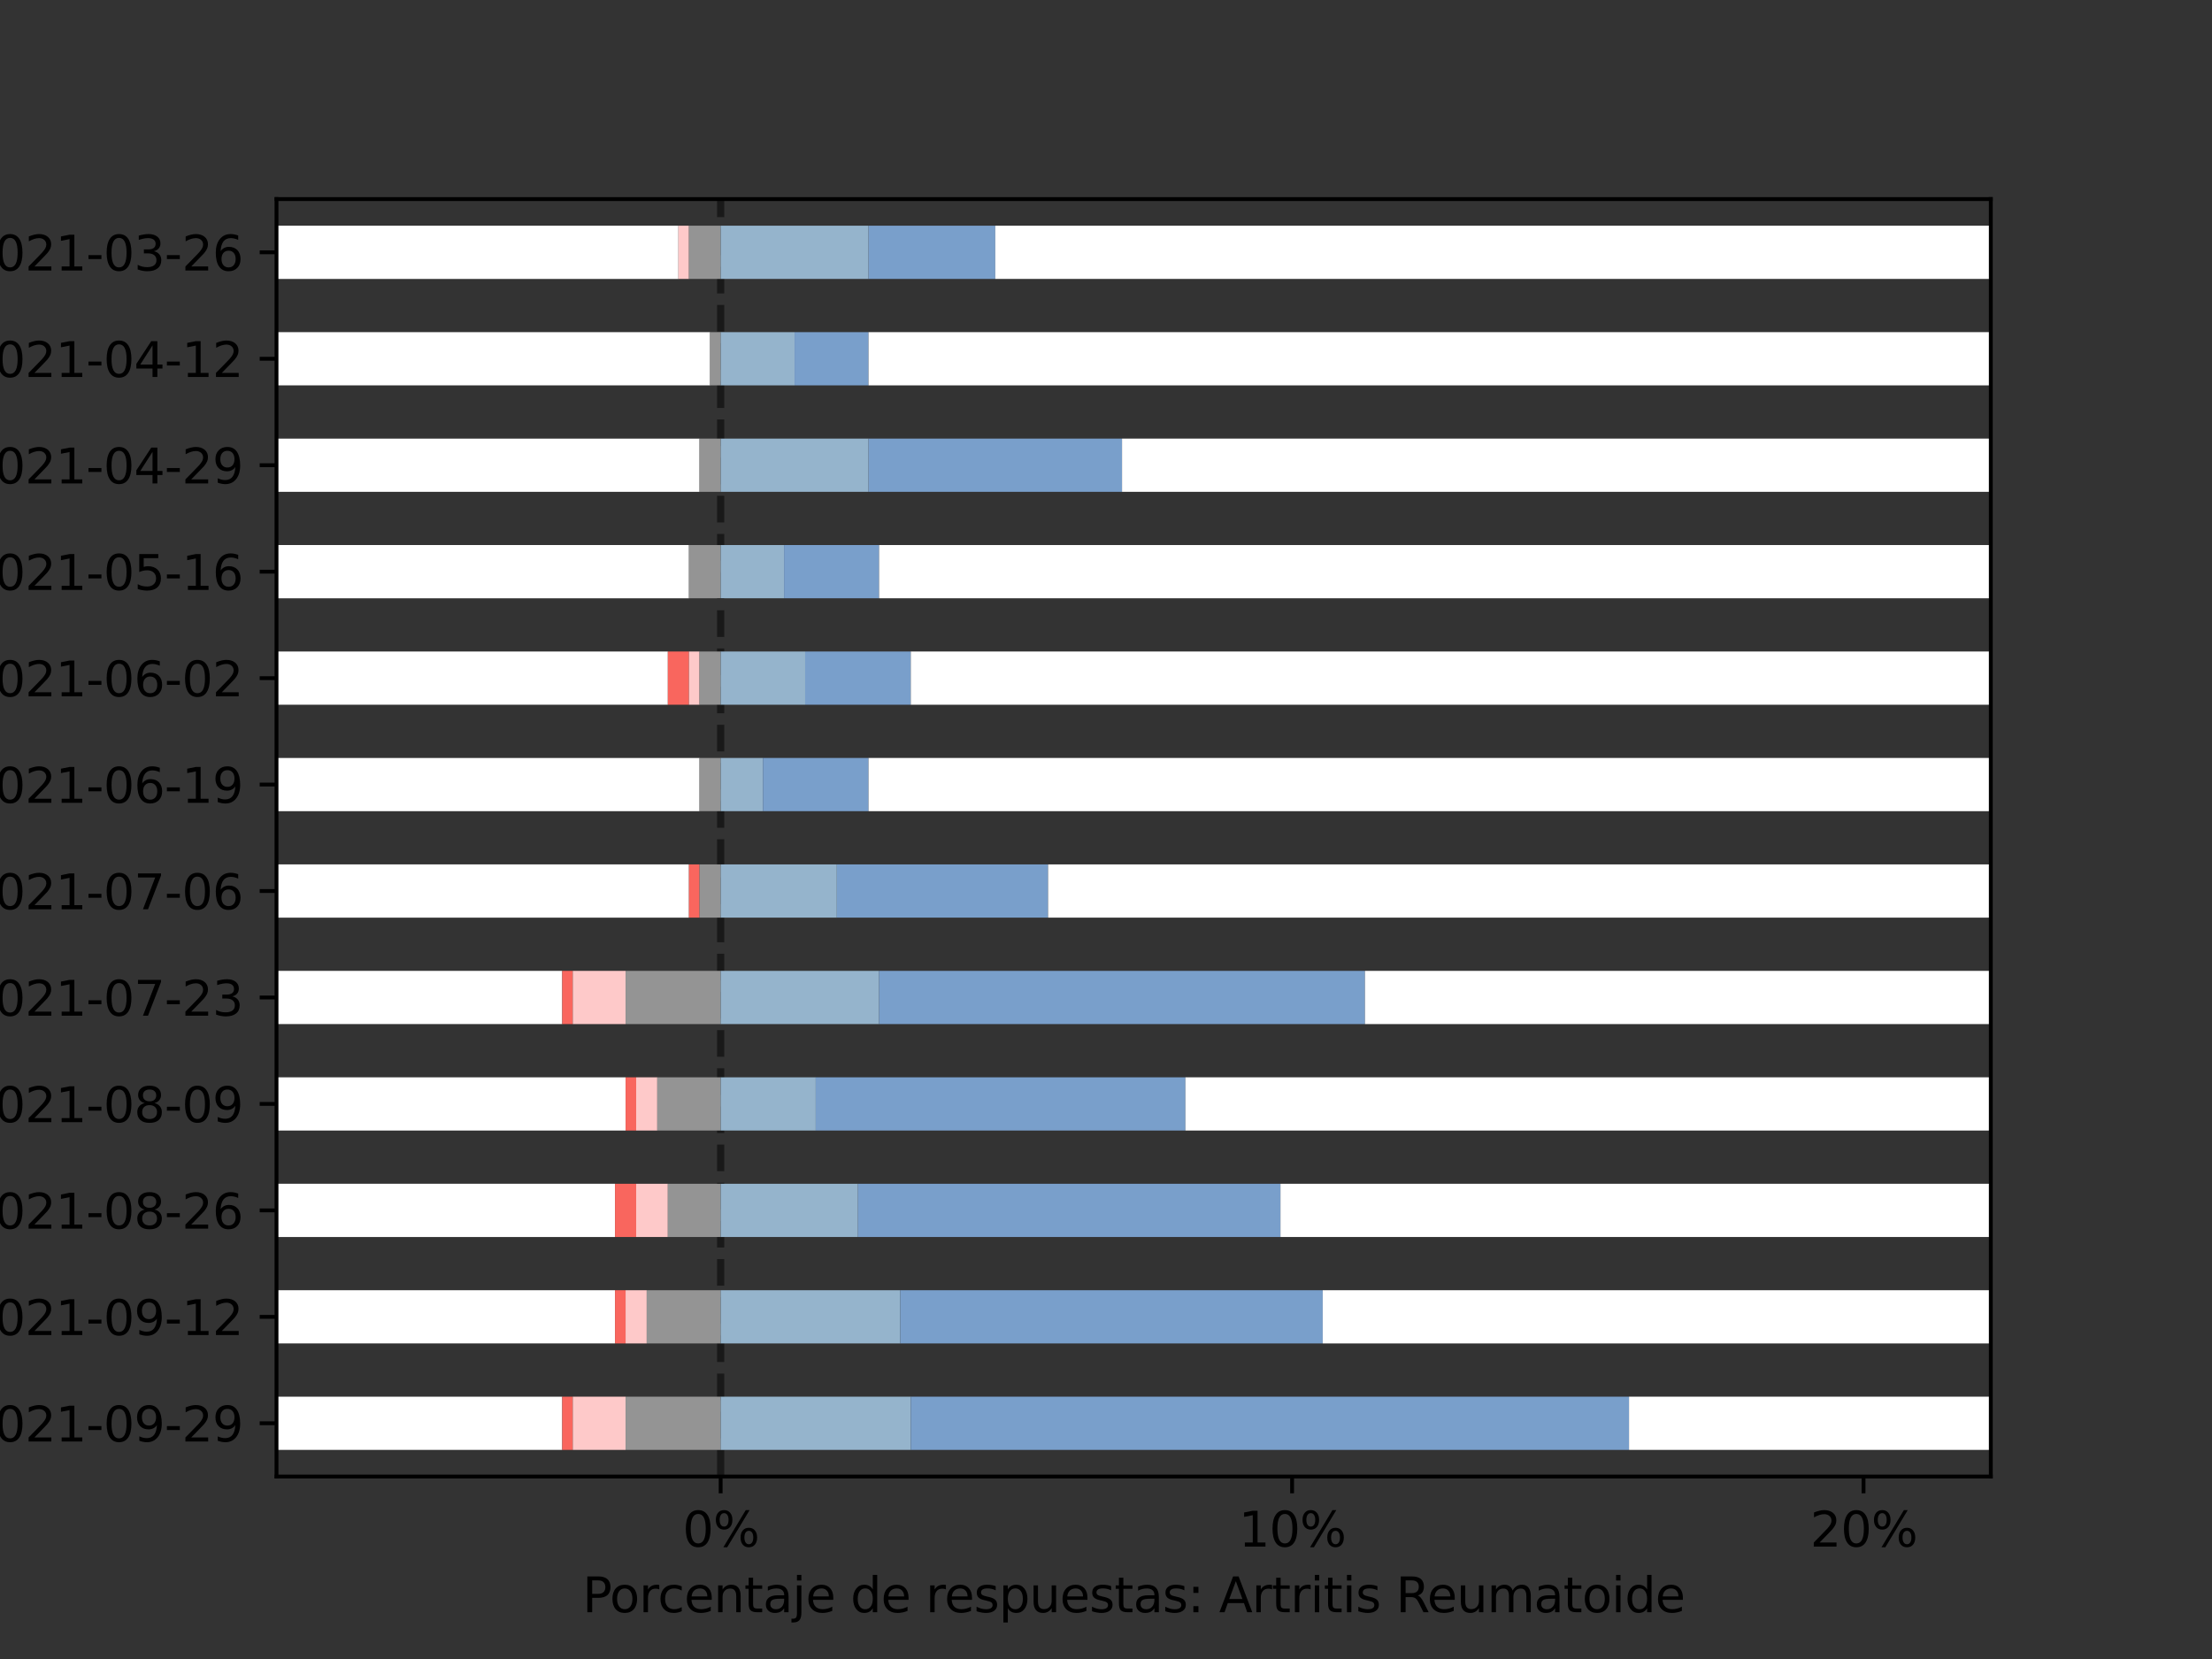 <?xml version="1.0" encoding="utf-8" standalone="no"?>
<!DOCTYPE svg PUBLIC "-//W3C//DTD SVG 1.1//EN"
  "http://www.w3.org/Graphics/SVG/1.1/DTD/svg11.dtd">
<svg height="345.6pt" version="1.1" viewBox="0 0 460.8 345.6" width="460.8pt" xmlns="http://www.w3.org/2000/svg" xmlns:xlink="http://www.w3.org/1999/xlink">
 <rect x="0" y="0" width="460.8" height="345.6" fill="#333333" stroke="none"/>
 <defs>
  <style type="text/css">*{stroke-linecap:butt;stroke-linejoin:round;}</style>
 </defs>
 <g id="figure_1">
  <g id="patch_1">
   <path d="M 0 345.6 
L 460.8 345.6 
L 460.8 0 
L 0 0 
z
" style="fill:none;"/>
  </g>
  <g id="axes_1">
   <g id="patch_2">
    <path d="M 57.6 307.584 
L 414.72 307.584 
L 414.72 41.472 
L 57.6 41.472 
z
" style="fill:none;"/>
   </g>
   <g id="line2d_1">
    <path clip-path="url(#pcca72f1d94)" d="M 150.126 307.584 
L 150.126 41.472 
" style="fill:none;stroke:#000000;stroke-dasharray:5.55,2.4;stroke-dashoffset:0;stroke-opacity:0.5;stroke-width:1.5;"/>
   </g>
   <g id="patch_3">
    <path clip-path="url(#pcca72f1d94)" d="M 57.6 302.04 
L 117.12 302.04 
L 117.12 290.952 
L 57.6 290.952 
z
" style="fill:#ffffff;"/>
   </g>
   <g id="patch_4">
    <path clip-path="url(#pcca72f1d94)" d="M 57.6 279.864 
L 128.122 279.864 
L 128.122 268.776 
L 57.6 268.776 
z
" style="fill:#ffffff;"/>
   </g>
   <g id="patch_5">
    <path clip-path="url(#pcca72f1d94)" d="M 57.6 257.688 
L 128.122 257.688 
L 128.122 246.6 
L 57.6 246.6 
z
" style="fill:#ffffff;"/>
   </g>
   <g id="patch_6">
    <path clip-path="url(#pcca72f1d94)" d="M 57.6 235.512 
L 130.322 235.512 
L 130.322 224.424 
L 57.6 224.424 
z
" style="fill:#ffffff;"/>
   </g>
   <g id="patch_7">
    <path clip-path="url(#pcca72f1d94)" d="M 57.6 213.336 
L 117.12 213.336 
L 117.12 202.248 
L 57.6 202.248 
z
" style="fill:#ffffff;"/>
   </g>
   <g id="patch_8">
    <path clip-path="url(#pcca72f1d94)" d="M 57.6 191.16 
L 143.524 191.16 
L 143.524 180.072 
L 57.6 180.072 
z
" style="fill:#ffffff;"/>
   </g>
   <g id="patch_9">
    <path clip-path="url(#pcca72f1d94)" d="M 57.6 168.984 
L 145.725 168.984 
L 145.725 157.896 
L 57.6 157.896 
z
" style="fill:#ffffff;"/>
   </g>
   <g id="patch_10">
    <path clip-path="url(#pcca72f1d94)" d="M 57.6 146.808 
L 139.124 146.808 
L 139.124 135.72 
L 57.6 135.72 
z
" style="fill:#ffffff;"/>
   </g>
   <g id="patch_11">
    <path clip-path="url(#pcca72f1d94)" d="M 57.6 124.632 
L 143.524 124.632 
L 143.524 113.544 
L 57.6 113.544 
z
" style="fill:#ffffff;"/>
   </g>
   <g id="patch_12">
    <path clip-path="url(#pcca72f1d94)" d="M 57.6 102.456 
L 145.725 102.456 
L 145.725 91.368 
L 57.6 91.368 
z
" style="fill:#ffffff;"/>
   </g>
   <g id="patch_13">
    <path clip-path="url(#pcca72f1d94)" d="M 57.6 80.28 
L 147.925 80.28 
L 147.925 69.192 
L 57.6 69.192 
z
" style="fill:#ffffff;"/>
   </g>
   <g id="patch_14">
    <path clip-path="url(#pcca72f1d94)" d="M 57.6 58.104 
L 141.324 58.104 
L 141.324 47.016 
L 57.6 47.016 
z
" style="fill:#ffffff;"/>
   </g>
   <g id="patch_15">
    <path clip-path="url(#pcca72f1d94)" d="M 117.12 302.04 
L 119.32 302.04 
L 119.32 290.952 
L 117.12 290.952 
z
" style="fill:#f9665e;"/>
   </g>
   <g id="patch_16">
    <path clip-path="url(#pcca72f1d94)" d="M 128.122 279.864 
L 130.322 279.864 
L 130.322 268.776 
L 128.122 268.776 
z
" style="fill:#f9665e;"/>
   </g>
   <g id="patch_17">
    <path clip-path="url(#pcca72f1d94)" d="M 128.122 257.688 
L 132.523 257.688 
L 132.523 246.6 
L 128.122 246.6 
z
" style="fill:#f9665e;"/>
   </g>
   <g id="patch_18">
    <path clip-path="url(#pcca72f1d94)" d="M 130.322 235.512 
L 132.523 235.512 
L 132.523 224.424 
L 130.322 224.424 
z
" style="fill:#f9665e;"/>
   </g>
   <g id="patch_19">
    <path clip-path="url(#pcca72f1d94)" d="M 117.12 213.336 
L 119.32 213.336 
L 119.32 202.248 
L 117.12 202.248 
z
" style="fill:#f9665e;"/>
   </g>
   <g id="patch_20">
    <path clip-path="url(#pcca72f1d94)" d="M 143.524 191.16 
L 145.725 191.16 
L 145.725 180.072 
L 143.524 180.072 
z
" style="fill:#f9665e;"/>
   </g>
   <g id="patch_21">
    <path clip-path="url(#pcca72f1d94)" d="M 57.6 168.984 
L 57.6 168.984 
L 57.6 157.896 
L 57.6 157.896 
z
" style="fill:#f9665e;"/>
   </g>
   <g id="patch_22">
    <path clip-path="url(#pcca72f1d94)" d="M 139.124 146.808 
L 143.524 146.808 
L 143.524 135.72 
L 139.124 135.72 
z
" style="fill:#f9665e;"/>
   </g>
   <g id="patch_23">
    <path clip-path="url(#pcca72f1d94)" d="M 57.6 124.632 
L 57.6 124.632 
L 57.6 113.544 
L 57.6 113.544 
z
" style="fill:#f9665e;"/>
   </g>
   <g id="patch_24">
    <path clip-path="url(#pcca72f1d94)" d="M 57.6 102.456 
L 57.6 102.456 
L 57.6 91.368 
L 57.6 91.368 
z
" style="fill:#f9665e;"/>
   </g>
   <g id="patch_25">
    <path clip-path="url(#pcca72f1d94)" d="M 57.6 80.28 
L 57.6 80.28 
L 57.6 69.192 
L 57.6 69.192 
z
" style="fill:#f9665e;"/>
   </g>
   <g id="patch_26">
    <path clip-path="url(#pcca72f1d94)" d="M 57.6 58.104 
L 57.6 58.104 
L 57.6 47.016 
L 57.6 47.016 
z
" style="fill:#f9665e;"/>
   </g>
   <g id="patch_27">
    <path clip-path="url(#pcca72f1d94)" d="M 119.32 302.04 
L 130.322 302.04 
L 130.322 290.952 
L 119.32 290.952 
z
" style="fill:#fec9c9;"/>
   </g>
   <g id="patch_28">
    <path clip-path="url(#pcca72f1d94)" d="M 130.322 279.864 
L 134.723 279.864 
L 134.723 268.776 
L 130.322 268.776 
z
" style="fill:#fec9c9;"/>
   </g>
   <g id="patch_29">
    <path clip-path="url(#pcca72f1d94)" d="M 132.523 257.688 
L 139.124 257.688 
L 139.124 246.6 
L 132.523 246.6 
z
" style="fill:#fec9c9;"/>
   </g>
   <g id="patch_30">
    <path clip-path="url(#pcca72f1d94)" d="M 132.523 235.512 
L 136.923 235.512 
L 136.923 224.424 
L 132.523 224.424 
z
" style="fill:#fec9c9;"/>
   </g>
   <g id="patch_31">
    <path clip-path="url(#pcca72f1d94)" d="M 119.32 213.336 
L 130.322 213.336 
L 130.322 202.248 
L 119.32 202.248 
z
" style="fill:#fec9c9;"/>
   </g>
   <g id="patch_32">
    <path clip-path="url(#pcca72f1d94)" d="M 57.6 191.16 
L 57.6 191.16 
L 57.6 180.072 
L 57.6 180.072 
z
" style="fill:#fec9c9;"/>
   </g>
   <g id="patch_33">
    <path clip-path="url(#pcca72f1d94)" d="M 57.6 168.984 
L 57.6 168.984 
L 57.6 157.896 
L 57.6 157.896 
z
" style="fill:#fec9c9;"/>
   </g>
   <g id="patch_34">
    <path clip-path="url(#pcca72f1d94)" d="M 143.524 146.808 
L 145.725 146.808 
L 145.725 135.72 
L 143.524 135.72 
z
" style="fill:#fec9c9;"/>
   </g>
   <g id="patch_35">
    <path clip-path="url(#pcca72f1d94)" d="M 57.6 124.632 
L 57.6 124.632 
L 57.6 113.544 
L 57.6 113.544 
z
" style="fill:#fec9c9;"/>
   </g>
   <g id="patch_36">
    <path clip-path="url(#pcca72f1d94)" d="M 57.6 102.456 
L 57.6 102.456 
L 57.6 91.368 
L 57.6 91.368 
z
" style="fill:#fec9c9;"/>
   </g>
   <g id="patch_37">
    <path clip-path="url(#pcca72f1d94)" d="M 57.6 80.28 
L 57.6 80.28 
L 57.6 69.192 
L 57.6 69.192 
z
" style="fill:#fec9c9;"/>
   </g>
   <g id="patch_38">
    <path clip-path="url(#pcca72f1d94)" d="M 141.324 58.104 
L 143.524 58.104 
L 143.524 47.016 
L 141.324 47.016 
z
" style="fill:#fec9c9;"/>
   </g>
   <g id="patch_39">
    <path clip-path="url(#pcca72f1d94)" d="M 130.322 302.04 
L 150.126 302.04 
L 150.126 290.952 
L 130.322 290.952 
z
" style="fill:#949494;"/>
   </g>
   <g id="patch_40">
    <path clip-path="url(#pcca72f1d94)" d="M 134.723 279.864 
L 150.126 279.864 
L 150.126 268.776 
L 134.723 268.776 
z
" style="fill:#949494;"/>
   </g>
   <g id="patch_41">
    <path clip-path="url(#pcca72f1d94)" d="M 139.124 257.688 
L 150.126 257.688 
L 150.126 246.6 
L 139.124 246.6 
z
" style="fill:#949494;"/>
   </g>
   <g id="patch_42">
    <path clip-path="url(#pcca72f1d94)" d="M 136.923 235.512 
L 150.126 235.512 
L 150.126 224.424 
L 136.923 224.424 
z
" style="fill:#949494;"/>
   </g>
   <g id="patch_43">
    <path clip-path="url(#pcca72f1d94)" d="M 130.322 213.336 
L 150.126 213.336 
L 150.126 202.248 
L 130.322 202.248 
z
" style="fill:#949494;"/>
   </g>
   <g id="patch_44">
    <path clip-path="url(#pcca72f1d94)" d="M 145.725 191.16 
L 150.126 191.16 
L 150.126 180.072 
L 145.725 180.072 
z
" style="fill:#949494;"/>
   </g>
   <g id="patch_45">
    <path clip-path="url(#pcca72f1d94)" d="M 145.725 168.984 
L 150.126 168.984 
L 150.126 157.896 
L 145.725 157.896 
z
" style="fill:#949494;"/>
   </g>
   <g id="patch_46">
    <path clip-path="url(#pcca72f1d94)" d="M 145.725 146.808 
L 150.126 146.808 
L 150.126 135.72 
L 145.725 135.72 
z
" style="fill:#949494;"/>
   </g>
   <g id="patch_47">
    <path clip-path="url(#pcca72f1d94)" d="M 143.524 124.632 
L 150.126 124.632 
L 150.126 113.544 
L 143.524 113.544 
z
" style="fill:#949494;"/>
   </g>
   <g id="patch_48">
    <path clip-path="url(#pcca72f1d94)" d="M 145.725 102.456 
L 150.126 102.456 
L 150.126 91.368 
L 145.725 91.368 
z
" style="fill:#949494;"/>
   </g>
   <g id="patch_49">
    <path clip-path="url(#pcca72f1d94)" d="M 147.925 80.28 
L 150.126 80.28 
L 150.126 69.192 
L 147.925 69.192 
z
" style="fill:#949494;"/>
   </g>
   <g id="patch_50">
    <path clip-path="url(#pcca72f1d94)" d="M 143.524 58.104 
L 150.126 58.104 
L 150.126 47.016 
L 143.524 47.016 
z
" style="fill:#949494;"/>
   </g>
   <g id="patch_51">
    <path clip-path="url(#pcca72f1d94)" d="M 150.126 302.04 
L 189.732 302.04 
L 189.732 290.952 
L 150.126 290.952 
z
" style="fill:#95b4cc;"/>
   </g>
   <g id="patch_52">
    <path clip-path="url(#pcca72f1d94)" d="M 150.126 279.864 
L 187.532 279.864 
L 187.532 268.776 
L 150.126 268.776 
z
" style="fill:#95b4cc;"/>
   </g>
   <g id="patch_53">
    <path clip-path="url(#pcca72f1d94)" d="M 150.126 257.688 
L 178.73 257.688 
L 178.73 246.6 
L 150.126 246.6 
z
" style="fill:#95b4cc;"/>
   </g>
   <g id="patch_54">
    <path clip-path="url(#pcca72f1d94)" d="M 150.126 235.512 
L 169.929 235.512 
L 169.929 224.424 
L 150.126 224.424 
z
" style="fill:#95b4cc;"/>
   </g>
   <g id="patch_55">
    <path clip-path="url(#pcca72f1d94)" d="M 150.126 213.336 
L 183.131 213.336 
L 183.131 202.248 
L 150.126 202.248 
z
" style="fill:#95b4cc;"/>
   </g>
   <g id="patch_56">
    <path clip-path="url(#pcca72f1d94)" d="M 150.126 191.16 
L 174.33 191.16 
L 174.33 180.072 
L 150.126 180.072 
z
" style="fill:#95b4cc;"/>
   </g>
   <g id="patch_57">
    <path clip-path="url(#pcca72f1d94)" d="M 150.126 168.984 
L 158.927 168.984 
L 158.927 157.896 
L 150.126 157.896 
z
" style="fill:#95b4cc;"/>
   </g>
   <g id="patch_58">
    <path clip-path="url(#pcca72f1d94)" d="M 150.126 146.808 
L 167.729 146.808 
L 167.729 135.72 
L 150.126 135.72 
z
" style="fill:#95b4cc;"/>
   </g>
   <g id="patch_59">
    <path clip-path="url(#pcca72f1d94)" d="M 150.126 124.632 
L 163.328 124.632 
L 163.328 113.544 
L 150.126 113.544 
z
" style="fill:#95b4cc;"/>
   </g>
   <g id="patch_60">
    <path clip-path="url(#pcca72f1d94)" d="M 150.126 102.456 
L 180.931 102.456 
L 180.931 91.368 
L 150.126 91.368 
z
" style="fill:#95b4cc;"/>
   </g>
   <g id="patch_61">
    <path clip-path="url(#pcca72f1d94)" d="M 150.126 80.28 
L 165.528 80.28 
L 165.528 69.192 
L 150.126 69.192 
z
" style="fill:#95b4cc;"/>
   </g>
   <g id="patch_62">
    <path clip-path="url(#pcca72f1d94)" d="M 150.126 58.104 
L 180.931 58.104 
L 180.931 47.016 
L 150.126 47.016 
z
" style="fill:#95b4cc;"/>
   </g>
   <g id="patch_63">
    <path clip-path="url(#pcca72f1d94)" d="M 189.732 302.04 
L 339.357 302.04 
L 339.357 290.952 
L 189.732 290.952 
z
" style="fill:#799fcb;"/>
   </g>
   <g id="patch_64">
    <path clip-path="url(#pcca72f1d94)" d="M 187.532 279.864 
L 275.547 279.864 
L 275.547 268.776 
L 187.532 268.776 
z
" style="fill:#799fcb;"/>
   </g>
   <g id="patch_65">
    <path clip-path="url(#pcca72f1d94)" d="M 178.73 257.688 
L 266.745 257.688 
L 266.745 246.6 
L 178.73 246.6 
z
" style="fill:#799fcb;"/>
   </g>
   <g id="patch_66">
    <path clip-path="url(#pcca72f1d94)" d="M 169.929 235.512 
L 246.942 235.512 
L 246.942 224.424 
L 169.929 224.424 
z
" style="fill:#799fcb;"/>
   </g>
   <g id="patch_67">
    <path clip-path="url(#pcca72f1d94)" d="M 183.131 213.336 
L 284.348 213.336 
L 284.348 202.248 
L 183.131 202.248 
z
" style="fill:#799fcb;"/>
   </g>
   <g id="patch_68">
    <path clip-path="url(#pcca72f1d94)" d="M 174.33 191.16 
L 218.337 191.16 
L 218.337 180.072 
L 174.33 180.072 
z
" style="fill:#799fcb;"/>
   </g>
   <g id="patch_69">
    <path clip-path="url(#pcca72f1d94)" d="M 158.927 168.984 
L 180.931 168.984 
L 180.931 157.896 
L 158.927 157.896 
z
" style="fill:#799fcb;"/>
   </g>
   <g id="patch_70">
    <path clip-path="url(#pcca72f1d94)" d="M 167.729 146.808 
L 189.732 146.808 
L 189.732 135.72 
L 167.729 135.72 
z
" style="fill:#799fcb;"/>
   </g>
   <g id="patch_71">
    <path clip-path="url(#pcca72f1d94)" d="M 163.328 124.632 
L 183.131 124.632 
L 183.131 113.544 
L 163.328 113.544 
z
" style="fill:#799fcb;"/>
   </g>
   <g id="patch_72">
    <path clip-path="url(#pcca72f1d94)" d="M 180.931 102.456 
L 233.74 102.456 
L 233.74 91.368 
L 180.931 91.368 
z
" style="fill:#799fcb;"/>
   </g>
   <g id="patch_73">
    <path clip-path="url(#pcca72f1d94)" d="M 165.528 80.28 
L 180.931 80.28 
L 180.931 69.192 
L 165.528 69.192 
z
" style="fill:#799fcb;"/>
   </g>
   <g id="patch_74">
    <path clip-path="url(#pcca72f1d94)" d="M 180.931 58.104 
L 207.335 58.104 
L 207.335 47.016 
L 180.931 47.016 
z
" style="fill:#799fcb;"/>
   </g>
   <g id="patch_75">
    <path clip-path="url(#pcca72f1d94)" d="M 339.357 302.04 
L 1307.52 302.04 
L 1307.52 290.952 
L 339.357 290.952 
z
" style="fill:#ffffff;"/>
   </g>
   <g id="patch_76">
    <path clip-path="url(#pcca72f1d94)" d="M 275.547 279.864 
L 1318.522 279.864 
L 1318.522 268.776 
L 275.547 268.776 
z
" style="fill:#ffffff;"/>
   </g>
   <g id="patch_77">
    <path clip-path="url(#pcca72f1d94)" d="M 266.745 257.688 
L 1318.522 257.688 
L 1318.522 246.6 
L 266.745 246.6 
z
" style="fill:#ffffff;"/>
   </g>
   <g id="patch_78">
    <path clip-path="url(#pcca72f1d94)" d="M 246.942 235.512 
L 1320.722 235.512 
L 1320.722 224.424 
L 246.942 224.424 
z
" style="fill:#ffffff;"/>
   </g>
   <g id="patch_79">
    <path clip-path="url(#pcca72f1d94)" d="M 284.348 213.336 
L 1307.52 213.336 
L 1307.52 202.248 
L 284.348 202.248 
z
" style="fill:#ffffff;"/>
   </g>
   <g id="patch_80">
    <path clip-path="url(#pcca72f1d94)" d="M 218.337 191.16 
L 1333.924 191.16 
L 1333.924 180.072 
L 218.337 180.072 
z
" style="fill:#ffffff;"/>
   </g>
   <g id="patch_81">
    <path clip-path="url(#pcca72f1d94)" d="M 180.931 168.984 
L 1336.125 168.984 
L 1336.125 157.896 
L 180.931 157.896 
z
" style="fill:#ffffff;"/>
   </g>
   <g id="patch_82">
    <path clip-path="url(#pcca72f1d94)" d="M 189.732 146.808 
L 1329.524 146.808 
L 1329.524 135.72 
L 189.732 135.72 
z
" style="fill:#ffffff;"/>
   </g>
   <g id="patch_83">
    <path clip-path="url(#pcca72f1d94)" d="M 183.131 124.632 
L 1333.924 124.632 
L 1333.924 113.544 
L 183.131 113.544 
z
" style="fill:#ffffff;"/>
   </g>
   <g id="patch_84">
    <path clip-path="url(#pcca72f1d94)" d="M 233.74 102.456 
L 1336.125 102.456 
L 1336.125 91.368 
L 233.74 91.368 
z
" style="fill:#ffffff;"/>
   </g>
   <g id="patch_85">
    <path clip-path="url(#pcca72f1d94)" d="M 180.931 80.28 
L 1338.325 80.28 
L 1338.325 69.192 
L 180.931 69.192 
z
" style="fill:#ffffff;"/>
   </g>
   <g id="patch_86">
    <path clip-path="url(#pcca72f1d94)" d="M 207.335 58.104 
L 1331.724 58.104 
L 1331.724 47.016 
L 207.335 47.016 
z
" style="fill:#ffffff;"/>
   </g>
   <g id="matplotlib.axis_1">
    <g id="xtick_1">
     <g id="line2d_2">
      <defs>
       <path d="M 0 0 
L 0 3.5 
" id="m0eafe473e0" style="stroke:#000000;stroke-width:0.8;"/>
      </defs>
      <g>
       <use style="stroke:#000000;stroke-width:0.8;" x="150.126" xlink:href="#m0eafe473e0" y="307.584"/>
      </g>
     </g>
     <g id="text_1">
      <!-- 0% -->
      <g transform="translate(142.194 322.182)scale(0.1 -0.1)">
       <defs>
        <path d="M 2034 4250 
Q 1547 4250 1301 3770 
Q 1056 3291 1056 2328 
Q 1056 1369 1301 889 
Q 1547 409 2034 409 
Q 2525 409 2770 889 
Q 3016 1369 3016 2328 
Q 3016 3291 2770 3770 
Q 2525 4250 2034 4250 
z
M 2034 4750 
Q 2819 4750 3233 4129 
Q 3647 3509 3647 2328 
Q 3647 1150 3233 529 
Q 2819 -91 2034 -91 
Q 1250 -91 836 529 
Q 422 1150 422 2328 
Q 422 3509 836 4129 
Q 1250 4750 2034 4750 
z
" id="DejaVuSans-30" transform="scale(0.016)"/>
        <path d="M 4653 2053 
Q 4381 2053 4226 1822 
Q 4072 1591 4072 1178 
Q 4072 772 4226 539 
Q 4381 306 4653 306 
Q 4919 306 5073 539 
Q 5228 772 5228 1178 
Q 5228 1588 5073 1820 
Q 4919 2053 4653 2053 
z
M 4653 2450 
Q 5147 2450 5437 2106 
Q 5728 1763 5728 1178 
Q 5728 594 5436 251 
Q 5144 -91 4653 -91 
Q 4153 -91 3862 251 
Q 3572 594 3572 1178 
Q 3572 1766 3864 2108 
Q 4156 2450 4653 2450 
z
M 1428 4353 
Q 1159 4353 1004 4120 
Q 850 3888 850 3481 
Q 850 3069 1003 2837 
Q 1156 2606 1428 2606 
Q 1700 2606 1854 2837 
Q 2009 3069 2009 3481 
Q 2009 3884 1853 4118 
Q 1697 4353 1428 4353 
z
M 4250 4750 
L 4750 4750 
L 1831 -91 
L 1331 -91 
L 4250 4750 
z
M 1428 4750 
Q 1922 4750 2215 4408 
Q 2509 4066 2509 3481 
Q 2509 2891 2217 2550 
Q 1925 2209 1428 2209 
Q 931 2209 642 2551 
Q 353 2894 353 3481 
Q 353 4063 643 4406 
Q 934 4750 1428 4750 
z
" id="DejaVuSans-25" transform="scale(0.016)"/>
       </defs>
       <use xlink:href="#DejaVuSans-30"/>
       <use x="63.623" xlink:href="#DejaVuSans-25"/>
      </g>
     </g>
    </g>
    <g id="xtick_2">
     <g id="line2d_3">
      <g>
       <use style="stroke:#000000;stroke-width:0.8;" x="269.166" xlink:href="#m0eafe473e0" y="307.584"/>
      </g>
     </g>
     <g id="text_2">
      <!-- 10% -->
      <g transform="translate(258.052 322.182)scale(0.1 -0.1)">
       <defs>
        <path d="M 794 531 
L 1825 531 
L 1825 4091 
L 703 3866 
L 703 4441 
L 1819 4666 
L 2450 4666 
L 2450 531 
L 3481 531 
L 3481 0 
L 794 0 
L 794 531 
z
" id="DejaVuSans-31" transform="scale(0.016)"/>
       </defs>
       <use xlink:href="#DejaVuSans-31"/>
       <use x="63.623" xlink:href="#DejaVuSans-30"/>
       <use x="127.246" xlink:href="#DejaVuSans-25"/>
      </g>
     </g>
    </g>
    <g id="xtick_3">
     <g id="line2d_4">
      <g>
       <use style="stroke:#000000;stroke-width:0.8;" x="388.206" xlink:href="#m0eafe473e0" y="307.584"/>
      </g>
     </g>
     <g id="text_3">
      <!-- 20% -->
      <g transform="translate(377.092 322.182)scale(0.1 -0.1)">
       <defs>
        <path d="M 1228 531 
L 3431 531 
L 3431 0 
L 469 0 
L 469 531 
Q 828 903 1448 1529 
Q 2069 2156 2228 2338 
Q 2531 2678 2651 2914 
Q 2772 3150 2772 3378 
Q 2772 3750 2511 3984 
Q 2250 4219 1831 4219 
Q 1534 4219 1204 4116 
Q 875 4013 500 3803 
L 500 4441 
Q 881 4594 1212 4672 
Q 1544 4750 1819 4750 
Q 2544 4750 2975 4387 
Q 3406 4025 3406 3419 
Q 3406 3131 3298 2873 
Q 3191 2616 2906 2266 
Q 2828 2175 2409 1742 
Q 1991 1309 1228 531 
z
" id="DejaVuSans-32" transform="scale(0.016)"/>
       </defs>
       <use xlink:href="#DejaVuSans-32"/>
       <use x="63.623" xlink:href="#DejaVuSans-30"/>
       <use x="127.246" xlink:href="#DejaVuSans-25"/>
      </g>
     </g>
    </g>
    <g id="text_4">
     <!-- Porcentaje de respuestas: Artritis Reumatoide -->
     <g transform="translate(121.348 335.861)scale(0.1 -0.1)">
      <defs>
       <path d="M 1259 4147 
L 1259 2394 
L 2053 2394 
Q 2494 2394 2734 2622 
Q 2975 2850 2975 3272 
Q 2975 3691 2734 3919 
Q 2494 4147 2053 4147 
L 1259 4147 
z
M 628 4666 
L 2053 4666 
Q 2838 4666 3239 4311 
Q 3641 3956 3641 3272 
Q 3641 2581 3239 2228 
Q 2838 1875 2053 1875 
L 1259 1875 
L 1259 0 
L 628 0 
L 628 4666 
z
" id="DejaVuSans-50" transform="scale(0.016)"/>
       <path d="M 1959 3097 
Q 1497 3097 1228 2736 
Q 959 2375 959 1747 
Q 959 1119 1226 758 
Q 1494 397 1959 397 
Q 2419 397 2687 759 
Q 2956 1122 2956 1747 
Q 2956 2369 2687 2733 
Q 2419 3097 1959 3097 
z
M 1959 3584 
Q 2709 3584 3137 3096 
Q 3566 2609 3566 1747 
Q 3566 888 3137 398 
Q 2709 -91 1959 -91 
Q 1206 -91 779 398 
Q 353 888 353 1747 
Q 353 2609 779 3096 
Q 1206 3584 1959 3584 
z
" id="DejaVuSans-6f" transform="scale(0.016)"/>
       <path d="M 2631 2963 
Q 2534 3019 2420 3045 
Q 2306 3072 2169 3072 
Q 1681 3072 1420 2755 
Q 1159 2438 1159 1844 
L 1159 0 
L 581 0 
L 581 3500 
L 1159 3500 
L 1159 2956 
Q 1341 3275 1631 3429 
Q 1922 3584 2338 3584 
Q 2397 3584 2469 3576 
Q 2541 3569 2628 3553 
L 2631 2963 
z
" id="DejaVuSans-72" transform="scale(0.016)"/>
       <path d="M 3122 3366 
L 3122 2828 
Q 2878 2963 2633 3030 
Q 2388 3097 2138 3097 
Q 1578 3097 1268 2742 
Q 959 2388 959 1747 
Q 959 1106 1268 751 
Q 1578 397 2138 397 
Q 2388 397 2633 464 
Q 2878 531 3122 666 
L 3122 134 
Q 2881 22 2623 -34 
Q 2366 -91 2075 -91 
Q 1284 -91 818 406 
Q 353 903 353 1747 
Q 353 2603 823 3093 
Q 1294 3584 2113 3584 
Q 2378 3584 2631 3529 
Q 2884 3475 3122 3366 
z
" id="DejaVuSans-63" transform="scale(0.016)"/>
       <path d="M 3597 1894 
L 3597 1613 
L 953 1613 
Q 991 1019 1311 708 
Q 1631 397 2203 397 
Q 2534 397 2845 478 
Q 3156 559 3463 722 
L 3463 178 
Q 3153 47 2828 -22 
Q 2503 -91 2169 -91 
Q 1331 -91 842 396 
Q 353 884 353 1716 
Q 353 2575 817 3079 
Q 1281 3584 2069 3584 
Q 2775 3584 3186 3129 
Q 3597 2675 3597 1894 
z
M 3022 2063 
Q 3016 2534 2758 2815 
Q 2500 3097 2075 3097 
Q 1594 3097 1305 2825 
Q 1016 2553 972 2059 
L 3022 2063 
z
" id="DejaVuSans-65" transform="scale(0.016)"/>
       <path d="M 3513 2113 
L 3513 0 
L 2938 0 
L 2938 2094 
Q 2938 2591 2744 2837 
Q 2550 3084 2163 3084 
Q 1697 3084 1428 2787 
Q 1159 2491 1159 1978 
L 1159 0 
L 581 0 
L 581 3500 
L 1159 3500 
L 1159 2956 
Q 1366 3272 1645 3428 
Q 1925 3584 2291 3584 
Q 2894 3584 3203 3211 
Q 3513 2838 3513 2113 
z
" id="DejaVuSans-6e" transform="scale(0.016)"/>
       <path d="M 1172 4494 
L 1172 3500 
L 2356 3500 
L 2356 3053 
L 1172 3053 
L 1172 1153 
Q 1172 725 1289 603 
Q 1406 481 1766 481 
L 2356 481 
L 2356 0 
L 1766 0 
Q 1100 0 847 248 
Q 594 497 594 1153 
L 594 3053 
L 172 3053 
L 172 3500 
L 594 3500 
L 594 4494 
L 1172 4494 
z
" id="DejaVuSans-74" transform="scale(0.016)"/>
       <path d="M 2194 1759 
Q 1497 1759 1228 1600 
Q 959 1441 959 1056 
Q 959 750 1161 570 
Q 1363 391 1709 391 
Q 2188 391 2477 730 
Q 2766 1069 2766 1631 
L 2766 1759 
L 2194 1759 
z
M 3341 1997 
L 3341 0 
L 2766 0 
L 2766 531 
Q 2569 213 2275 61 
Q 1981 -91 1556 -91 
Q 1019 -91 701 211 
Q 384 513 384 1019 
Q 384 1609 779 1909 
Q 1175 2209 1959 2209 
L 2766 2209 
L 2766 2266 
Q 2766 2663 2505 2880 
Q 2244 3097 1772 3097 
Q 1472 3097 1187 3025 
Q 903 2953 641 2809 
L 641 3341 
Q 956 3463 1253 3523 
Q 1550 3584 1831 3584 
Q 2591 3584 2966 3190 
Q 3341 2797 3341 1997 
z
" id="DejaVuSans-61" transform="scale(0.016)"/>
       <path d="M 603 3500 
L 1178 3500 
L 1178 -63 
Q 1178 -731 923 -1031 
Q 669 -1331 103 -1331 
L -116 -1331 
L -116 -844 
L 38 -844 
Q 366 -844 484 -692 
Q 603 -541 603 -63 
L 603 3500 
z
M 603 4863 
L 1178 4863 
L 1178 4134 
L 603 4134 
L 603 4863 
z
" id="DejaVuSans-6a" transform="scale(0.016)"/>
       <path id="DejaVuSans-20" transform="scale(0.016)"/>
       <path d="M 2906 2969 
L 2906 4863 
L 3481 4863 
L 3481 0 
L 2906 0 
L 2906 525 
Q 2725 213 2448 61 
Q 2172 -91 1784 -91 
Q 1150 -91 751 415 
Q 353 922 353 1747 
Q 353 2572 751 3078 
Q 1150 3584 1784 3584 
Q 2172 3584 2448 3432 
Q 2725 3281 2906 2969 
z
M 947 1747 
Q 947 1113 1208 752 
Q 1469 391 1925 391 
Q 2381 391 2643 752 
Q 2906 1113 2906 1747 
Q 2906 2381 2643 2742 
Q 2381 3103 1925 3103 
Q 1469 3103 1208 2742 
Q 947 2381 947 1747 
z
" id="DejaVuSans-64" transform="scale(0.016)"/>
       <path d="M 2834 3397 
L 2834 2853 
Q 2591 2978 2328 3040 
Q 2066 3103 1784 3103 
Q 1356 3103 1142 2972 
Q 928 2841 928 2578 
Q 928 2378 1081 2264 
Q 1234 2150 1697 2047 
L 1894 2003 
Q 2506 1872 2764 1633 
Q 3022 1394 3022 966 
Q 3022 478 2636 193 
Q 2250 -91 1575 -91 
Q 1294 -91 989 -36 
Q 684 19 347 128 
L 347 722 
Q 666 556 975 473 
Q 1284 391 1588 391 
Q 1994 391 2212 530 
Q 2431 669 2431 922 
Q 2431 1156 2273 1281 
Q 2116 1406 1581 1522 
L 1381 1569 
Q 847 1681 609 1914 
Q 372 2147 372 2553 
Q 372 3047 722 3315 
Q 1072 3584 1716 3584 
Q 2034 3584 2315 3537 
Q 2597 3491 2834 3397 
z
" id="DejaVuSans-73" transform="scale(0.016)"/>
       <path d="M 1159 525 
L 1159 -1331 
L 581 -1331 
L 581 3500 
L 1159 3500 
L 1159 2969 
Q 1341 3281 1617 3432 
Q 1894 3584 2278 3584 
Q 2916 3584 3314 3078 
Q 3713 2572 3713 1747 
Q 3713 922 3314 415 
Q 2916 -91 2278 -91 
Q 1894 -91 1617 61 
Q 1341 213 1159 525 
z
M 3116 1747 
Q 3116 2381 2855 2742 
Q 2594 3103 2138 3103 
Q 1681 3103 1420 2742 
Q 1159 2381 1159 1747 
Q 1159 1113 1420 752 
Q 1681 391 2138 391 
Q 2594 391 2855 752 
Q 3116 1113 3116 1747 
z
" id="DejaVuSans-70" transform="scale(0.016)"/>
       <path d="M 544 1381 
L 544 3500 
L 1119 3500 
L 1119 1403 
Q 1119 906 1312 657 
Q 1506 409 1894 409 
Q 2359 409 2629 706 
Q 2900 1003 2900 1516 
L 2900 3500 
L 3475 3500 
L 3475 0 
L 2900 0 
L 2900 538 
Q 2691 219 2414 64 
Q 2138 -91 1772 -91 
Q 1169 -91 856 284 
Q 544 659 544 1381 
z
M 1991 3584 
L 1991 3584 
z
" id="DejaVuSans-75" transform="scale(0.016)"/>
       <path d="M 750 794 
L 1409 794 
L 1409 0 
L 750 0 
L 750 794 
z
M 750 3309 
L 1409 3309 
L 1409 2516 
L 750 2516 
L 750 3309 
z
" id="DejaVuSans-3a" transform="scale(0.016)"/>
       <path d="M 2188 4044 
L 1331 1722 
L 3047 1722 
L 2188 4044 
z
M 1831 4666 
L 2547 4666 
L 4325 0 
L 3669 0 
L 3244 1197 
L 1141 1197 
L 716 0 
L 50 0 
L 1831 4666 
z
" id="DejaVuSans-41" transform="scale(0.016)"/>
       <path d="M 603 3500 
L 1178 3500 
L 1178 0 
L 603 0 
L 603 3500 
z
M 603 4863 
L 1178 4863 
L 1178 4134 
L 603 4134 
L 603 4863 
z
" id="DejaVuSans-69" transform="scale(0.016)"/>
       <path d="M 2841 2188 
Q 3044 2119 3236 1894 
Q 3428 1669 3622 1275 
L 4263 0 
L 3584 0 
L 2988 1197 
Q 2756 1666 2539 1819 
Q 2322 1972 1947 1972 
L 1259 1972 
L 1259 0 
L 628 0 
L 628 4666 
L 2053 4666 
Q 2853 4666 3247 4331 
Q 3641 3997 3641 3322 
Q 3641 2881 3436 2590 
Q 3231 2300 2841 2188 
z
M 1259 4147 
L 1259 2491 
L 2053 2491 
Q 2509 2491 2742 2702 
Q 2975 2913 2975 3322 
Q 2975 3731 2742 3939 
Q 2509 4147 2053 4147 
L 1259 4147 
z
" id="DejaVuSans-52" transform="scale(0.016)"/>
       <path d="M 3328 2828 
Q 3544 3216 3844 3400 
Q 4144 3584 4550 3584 
Q 5097 3584 5394 3201 
Q 5691 2819 5691 2113 
L 5691 0 
L 5113 0 
L 5113 2094 
Q 5113 2597 4934 2840 
Q 4756 3084 4391 3084 
Q 3944 3084 3684 2787 
Q 3425 2491 3425 1978 
L 3425 0 
L 2847 0 
L 2847 2094 
Q 2847 2600 2669 2842 
Q 2491 3084 2119 3084 
Q 1678 3084 1418 2786 
Q 1159 2488 1159 1978 
L 1159 0 
L 581 0 
L 581 3500 
L 1159 3500 
L 1159 2956 
Q 1356 3278 1631 3431 
Q 1906 3584 2284 3584 
Q 2666 3584 2933 3390 
Q 3200 3197 3328 2828 
z
" id="DejaVuSans-6d" transform="scale(0.016)"/>
      </defs>
      <use xlink:href="#DejaVuSans-50"/>
      <use x="56.678" xlink:href="#DejaVuSans-6f"/>
      <use x="117.859" xlink:href="#DejaVuSans-72"/>
      <use x="156.723" xlink:href="#DejaVuSans-63"/>
      <use x="211.703" xlink:href="#DejaVuSans-65"/>
      <use x="273.227" xlink:href="#DejaVuSans-6e"/>
      <use x="336.605" xlink:href="#DejaVuSans-74"/>
      <use x="375.814" xlink:href="#DejaVuSans-61"/>
      <use x="437.094" xlink:href="#DejaVuSans-6a"/>
      <use x="464.877" xlink:href="#DejaVuSans-65"/>
      <use x="526.4" xlink:href="#DejaVuSans-20"/>
      <use x="558.188" xlink:href="#DejaVuSans-64"/>
      <use x="621.664" xlink:href="#DejaVuSans-65"/>
      <use x="683.188" xlink:href="#DejaVuSans-20"/>
      <use x="714.975" xlink:href="#DejaVuSans-72"/>
      <use x="753.838" xlink:href="#DejaVuSans-65"/>
      <use x="815.361" xlink:href="#DejaVuSans-73"/>
      <use x="867.461" xlink:href="#DejaVuSans-70"/>
      <use x="930.938" xlink:href="#DejaVuSans-75"/>
      <use x="994.316" xlink:href="#DejaVuSans-65"/>
      <use x="1055.84" xlink:href="#DejaVuSans-73"/>
      <use x="1107.939" xlink:href="#DejaVuSans-74"/>
      <use x="1147.148" xlink:href="#DejaVuSans-61"/>
      <use x="1208.428" xlink:href="#DejaVuSans-73"/>
      <use x="1260.527" xlink:href="#DejaVuSans-3a"/>
      <use x="1294.219" xlink:href="#DejaVuSans-20"/>
      <use x="1326.006" xlink:href="#DejaVuSans-41"/>
      <use x="1394.414" xlink:href="#DejaVuSans-72"/>
      <use x="1435.527" xlink:href="#DejaVuSans-74"/>
      <use x="1474.736" xlink:href="#DejaVuSans-72"/>
      <use x="1515.85" xlink:href="#DejaVuSans-69"/>
      <use x="1543.633" xlink:href="#DejaVuSans-74"/>
      <use x="1582.842" xlink:href="#DejaVuSans-69"/>
      <use x="1610.625" xlink:href="#DejaVuSans-73"/>
      <use x="1662.725" xlink:href="#DejaVuSans-20"/>
      <use x="1694.512" xlink:href="#DejaVuSans-52"/>
      <use x="1759.494" xlink:href="#DejaVuSans-65"/>
      <use x="1821.018" xlink:href="#DejaVuSans-75"/>
      <use x="1884.396" xlink:href="#DejaVuSans-6d"/>
      <use x="1981.809" xlink:href="#DejaVuSans-61"/>
      <use x="2043.088" xlink:href="#DejaVuSans-74"/>
      <use x="2082.297" xlink:href="#DejaVuSans-6f"/>
      <use x="2143.479" xlink:href="#DejaVuSans-69"/>
      <use x="2171.262" xlink:href="#DejaVuSans-64"/>
      <use x="2234.738" xlink:href="#DejaVuSans-65"/>
     </g>
    </g>
   </g>
   <g id="matplotlib.axis_2">
    <g id="ytick_1">
     <g id="line2d_5">
      <defs>
       <path d="M 0 0 
L -3.5 0 
" id="mcab6d97f88" style="stroke:#000000;stroke-width:0.8;"/>
      </defs>
      <g>
       <use style="stroke:#000000;stroke-width:0.8;" x="57.6" xlink:href="#mcab6d97f88" y="296.496"/>
      </g>
     </g>
     <g id="text_5">
      <!-- 2021-09-29 -->
      <g transform="translate(-7.516 300.295)scale(0.1 -0.1)">
       <defs>
        <path d="M 313 2009 
L 1997 2009 
L 1997 1497 
L 313 1497 
L 313 2009 
z
" id="DejaVuSans-2d" transform="scale(0.016)"/>
        <path d="M 703 97 
L 703 672 
Q 941 559 1184 500 
Q 1428 441 1663 441 
Q 2288 441 2617 861 
Q 2947 1281 2994 2138 
Q 2813 1869 2534 1725 
Q 2256 1581 1919 1581 
Q 1219 1581 811 2004 
Q 403 2428 403 3163 
Q 403 3881 828 4315 
Q 1253 4750 1959 4750 
Q 2769 4750 3195 4129 
Q 3622 3509 3622 2328 
Q 3622 1225 3098 567 
Q 2575 -91 1691 -91 
Q 1453 -91 1209 -44 
Q 966 3 703 97 
z
M 1959 2075 
Q 2384 2075 2632 2365 
Q 2881 2656 2881 3163 
Q 2881 3666 2632 3958 
Q 2384 4250 1959 4250 
Q 1534 4250 1286 3958 
Q 1038 3666 1038 3163 
Q 1038 2656 1286 2365 
Q 1534 2075 1959 2075 
z
" id="DejaVuSans-39" transform="scale(0.016)"/>
       </defs>
       <use xlink:href="#DejaVuSans-32"/>
       <use x="63.623" xlink:href="#DejaVuSans-30"/>
       <use x="127.246" xlink:href="#DejaVuSans-32"/>
       <use x="190.869" xlink:href="#DejaVuSans-31"/>
       <use x="254.492" xlink:href="#DejaVuSans-2d"/>
       <use x="290.576" xlink:href="#DejaVuSans-30"/>
       <use x="354.199" xlink:href="#DejaVuSans-39"/>
       <use x="417.822" xlink:href="#DejaVuSans-2d"/>
       <use x="453.906" xlink:href="#DejaVuSans-32"/>
       <use x="517.529" xlink:href="#DejaVuSans-39"/>
      </g>
     </g>
    </g>
    <g id="ytick_2">
     <g id="line2d_6">
      <g>
       <use style="stroke:#000000;stroke-width:0.8;" x="57.6" xlink:href="#mcab6d97f88" y="274.32"/>
      </g>
     </g>
     <g id="text_6">
      <!-- 2021-09-12 -->
      <g transform="translate(-7.516 278.119)scale(0.1 -0.1)">
       <use xlink:href="#DejaVuSans-32"/>
       <use x="63.623" xlink:href="#DejaVuSans-30"/>
       <use x="127.246" xlink:href="#DejaVuSans-32"/>
       <use x="190.869" xlink:href="#DejaVuSans-31"/>
       <use x="254.492" xlink:href="#DejaVuSans-2d"/>
       <use x="290.576" xlink:href="#DejaVuSans-30"/>
       <use x="354.199" xlink:href="#DejaVuSans-39"/>
       <use x="417.822" xlink:href="#DejaVuSans-2d"/>
       <use x="453.906" xlink:href="#DejaVuSans-31"/>
       <use x="517.529" xlink:href="#DejaVuSans-32"/>
      </g>
     </g>
    </g>
    <g id="ytick_3">
     <g id="line2d_7">
      <g>
       <use style="stroke:#000000;stroke-width:0.8;" x="57.6" xlink:href="#mcab6d97f88" y="252.144"/>
      </g>
     </g>
     <g id="text_7">
      <!-- 2021-08-26 -->
      <g transform="translate(-7.516 255.943)scale(0.1 -0.1)">
       <defs>
        <path d="M 2034 2216 
Q 1584 2216 1326 1975 
Q 1069 1734 1069 1313 
Q 1069 891 1326 650 
Q 1584 409 2034 409 
Q 2484 409 2743 651 
Q 3003 894 3003 1313 
Q 3003 1734 2745 1975 
Q 2488 2216 2034 2216 
z
M 1403 2484 
Q 997 2584 770 2862 
Q 544 3141 544 3541 
Q 544 4100 942 4425 
Q 1341 4750 2034 4750 
Q 2731 4750 3128 4425 
Q 3525 4100 3525 3541 
Q 3525 3141 3298 2862 
Q 3072 2584 2669 2484 
Q 3125 2378 3379 2068 
Q 3634 1759 3634 1313 
Q 3634 634 3220 271 
Q 2806 -91 2034 -91 
Q 1263 -91 848 271 
Q 434 634 434 1313 
Q 434 1759 690 2068 
Q 947 2378 1403 2484 
z
M 1172 3481 
Q 1172 3119 1398 2916 
Q 1625 2713 2034 2713 
Q 2441 2713 2670 2916 
Q 2900 3119 2900 3481 
Q 2900 3844 2670 4047 
Q 2441 4250 2034 4250 
Q 1625 4250 1398 4047 
Q 1172 3844 1172 3481 
z
" id="DejaVuSans-38" transform="scale(0.016)"/>
        <path d="M 2113 2584 
Q 1688 2584 1439 2293 
Q 1191 2003 1191 1497 
Q 1191 994 1439 701 
Q 1688 409 2113 409 
Q 2538 409 2786 701 
Q 3034 994 3034 1497 
Q 3034 2003 2786 2293 
Q 2538 2584 2113 2584 
z
M 3366 4563 
L 3366 3988 
Q 3128 4100 2886 4159 
Q 2644 4219 2406 4219 
Q 1781 4219 1451 3797 
Q 1122 3375 1075 2522 
Q 1259 2794 1537 2939 
Q 1816 3084 2150 3084 
Q 2853 3084 3261 2657 
Q 3669 2231 3669 1497 
Q 3669 778 3244 343 
Q 2819 -91 2113 -91 
Q 1303 -91 875 529 
Q 447 1150 447 2328 
Q 447 3434 972 4092 
Q 1497 4750 2381 4750 
Q 2619 4750 2861 4703 
Q 3103 4656 3366 4563 
z
" id="DejaVuSans-36" transform="scale(0.016)"/>
       </defs>
       <use xlink:href="#DejaVuSans-32"/>
       <use x="63.623" xlink:href="#DejaVuSans-30"/>
       <use x="127.246" xlink:href="#DejaVuSans-32"/>
       <use x="190.869" xlink:href="#DejaVuSans-31"/>
       <use x="254.492" xlink:href="#DejaVuSans-2d"/>
       <use x="290.576" xlink:href="#DejaVuSans-30"/>
       <use x="354.199" xlink:href="#DejaVuSans-38"/>
       <use x="417.822" xlink:href="#DejaVuSans-2d"/>
       <use x="453.906" xlink:href="#DejaVuSans-32"/>
       <use x="517.529" xlink:href="#DejaVuSans-36"/>
      </g>
     </g>
    </g>
    <g id="ytick_4">
     <g id="line2d_8">
      <g>
       <use style="stroke:#000000;stroke-width:0.8;" x="57.6" xlink:href="#mcab6d97f88" y="229.968"/>
      </g>
     </g>
     <g id="text_8">
      <!-- 2021-08-09 -->
      <g transform="translate(-7.516 233.767)scale(0.1 -0.1)">
       <use xlink:href="#DejaVuSans-32"/>
       <use x="63.623" xlink:href="#DejaVuSans-30"/>
       <use x="127.246" xlink:href="#DejaVuSans-32"/>
       <use x="190.869" xlink:href="#DejaVuSans-31"/>
       <use x="254.492" xlink:href="#DejaVuSans-2d"/>
       <use x="290.576" xlink:href="#DejaVuSans-30"/>
       <use x="354.199" xlink:href="#DejaVuSans-38"/>
       <use x="417.822" xlink:href="#DejaVuSans-2d"/>
       <use x="453.906" xlink:href="#DejaVuSans-30"/>
       <use x="517.529" xlink:href="#DejaVuSans-39"/>
      </g>
     </g>
    </g>
    <g id="ytick_5">
     <g id="line2d_9">
      <g>
       <use style="stroke:#000000;stroke-width:0.8;" x="57.6" xlink:href="#mcab6d97f88" y="207.792"/>
      </g>
     </g>
     <g id="text_9">
      <!-- 2021-07-23 -->
      <g transform="translate(-7.516 211.591)scale(0.1 -0.1)">
       <defs>
        <path d="M 525 4666 
L 3525 4666 
L 3525 4397 
L 1831 0 
L 1172 0 
L 2766 4134 
L 525 4134 
L 525 4666 
z
" id="DejaVuSans-37" transform="scale(0.016)"/>
        <path d="M 2597 2516 
Q 3050 2419 3304 2112 
Q 3559 1806 3559 1356 
Q 3559 666 3084 287 
Q 2609 -91 1734 -91 
Q 1441 -91 1130 -33 
Q 819 25 488 141 
L 488 750 
Q 750 597 1062 519 
Q 1375 441 1716 441 
Q 2309 441 2620 675 
Q 2931 909 2931 1356 
Q 2931 1769 2642 2001 
Q 2353 2234 1838 2234 
L 1294 2234 
L 1294 2753 
L 1863 2753 
Q 2328 2753 2575 2939 
Q 2822 3125 2822 3475 
Q 2822 3834 2567 4026 
Q 2313 4219 1838 4219 
Q 1578 4219 1281 4162 
Q 984 4106 628 3988 
L 628 4550 
Q 988 4650 1302 4700 
Q 1616 4750 1894 4750 
Q 2613 4750 3031 4423 
Q 3450 4097 3450 3541 
Q 3450 3153 3228 2886 
Q 3006 2619 2597 2516 
z
" id="DejaVuSans-33" transform="scale(0.016)"/>
       </defs>
       <use xlink:href="#DejaVuSans-32"/>
       <use x="63.623" xlink:href="#DejaVuSans-30"/>
       <use x="127.246" xlink:href="#DejaVuSans-32"/>
       <use x="190.869" xlink:href="#DejaVuSans-31"/>
       <use x="254.492" xlink:href="#DejaVuSans-2d"/>
       <use x="290.576" xlink:href="#DejaVuSans-30"/>
       <use x="354.199" xlink:href="#DejaVuSans-37"/>
       <use x="417.822" xlink:href="#DejaVuSans-2d"/>
       <use x="453.906" xlink:href="#DejaVuSans-32"/>
       <use x="517.529" xlink:href="#DejaVuSans-33"/>
      </g>
     </g>
    </g>
    <g id="ytick_6">
     <g id="line2d_10">
      <g>
       <use style="stroke:#000000;stroke-width:0.8;" x="57.6" xlink:href="#mcab6d97f88" y="185.616"/>
      </g>
     </g>
     <g id="text_10">
      <!-- 2021-07-06 -->
      <g transform="translate(-7.516 189.415)scale(0.1 -0.1)">
       <use xlink:href="#DejaVuSans-32"/>
       <use x="63.623" xlink:href="#DejaVuSans-30"/>
       <use x="127.246" xlink:href="#DejaVuSans-32"/>
       <use x="190.869" xlink:href="#DejaVuSans-31"/>
       <use x="254.492" xlink:href="#DejaVuSans-2d"/>
       <use x="290.576" xlink:href="#DejaVuSans-30"/>
       <use x="354.199" xlink:href="#DejaVuSans-37"/>
       <use x="417.822" xlink:href="#DejaVuSans-2d"/>
       <use x="453.906" xlink:href="#DejaVuSans-30"/>
       <use x="517.529" xlink:href="#DejaVuSans-36"/>
      </g>
     </g>
    </g>
    <g id="ytick_7">
     <g id="line2d_11">
      <g>
       <use style="stroke:#000000;stroke-width:0.8;" x="57.6" xlink:href="#mcab6d97f88" y="163.44"/>
      </g>
     </g>
     <g id="text_11">
      <!-- 2021-06-19 -->
      <g transform="translate(-7.516 167.239)scale(0.1 -0.1)">
       <use xlink:href="#DejaVuSans-32"/>
       <use x="63.623" xlink:href="#DejaVuSans-30"/>
       <use x="127.246" xlink:href="#DejaVuSans-32"/>
       <use x="190.869" xlink:href="#DejaVuSans-31"/>
       <use x="254.492" xlink:href="#DejaVuSans-2d"/>
       <use x="290.576" xlink:href="#DejaVuSans-30"/>
       <use x="354.199" xlink:href="#DejaVuSans-36"/>
       <use x="417.822" xlink:href="#DejaVuSans-2d"/>
       <use x="453.906" xlink:href="#DejaVuSans-31"/>
       <use x="517.529" xlink:href="#DejaVuSans-39"/>
      </g>
     </g>
    </g>
    <g id="ytick_8">
     <g id="line2d_12">
      <g>
       <use style="stroke:#000000;stroke-width:0.8;" x="57.6" xlink:href="#mcab6d97f88" y="141.264"/>
      </g>
     </g>
     <g id="text_12">
      <!-- 2021-06-02 -->
      <g transform="translate(-7.516 145.063)scale(0.1 -0.1)">
       <use xlink:href="#DejaVuSans-32"/>
       <use x="63.623" xlink:href="#DejaVuSans-30"/>
       <use x="127.246" xlink:href="#DejaVuSans-32"/>
       <use x="190.869" xlink:href="#DejaVuSans-31"/>
       <use x="254.492" xlink:href="#DejaVuSans-2d"/>
       <use x="290.576" xlink:href="#DejaVuSans-30"/>
       <use x="354.199" xlink:href="#DejaVuSans-36"/>
       <use x="417.822" xlink:href="#DejaVuSans-2d"/>
       <use x="453.906" xlink:href="#DejaVuSans-30"/>
       <use x="517.529" xlink:href="#DejaVuSans-32"/>
      </g>
     </g>
    </g>
    <g id="ytick_9">
     <g id="line2d_13">
      <g>
       <use style="stroke:#000000;stroke-width:0.8;" x="57.6" xlink:href="#mcab6d97f88" y="119.088"/>
      </g>
     </g>
     <g id="text_13">
      <!-- 2021-05-16 -->
      <g transform="translate(-7.516 122.887)scale(0.1 -0.1)">
       <defs>
        <path d="M 691 4666 
L 3169 4666 
L 3169 4134 
L 1269 4134 
L 1269 2991 
Q 1406 3038 1543 3061 
Q 1681 3084 1819 3084 
Q 2600 3084 3056 2656 
Q 3513 2228 3513 1497 
Q 3513 744 3044 326 
Q 2575 -91 1722 -91 
Q 1428 -91 1123 -41 
Q 819 9 494 109 
L 494 744 
Q 775 591 1075 516 
Q 1375 441 1709 441 
Q 2250 441 2565 725 
Q 2881 1009 2881 1497 
Q 2881 1984 2565 2268 
Q 2250 2553 1709 2553 
Q 1456 2553 1204 2497 
Q 953 2441 691 2322 
L 691 4666 
z
" id="DejaVuSans-35" transform="scale(0.016)"/>
       </defs>
       <use xlink:href="#DejaVuSans-32"/>
       <use x="63.623" xlink:href="#DejaVuSans-30"/>
       <use x="127.246" xlink:href="#DejaVuSans-32"/>
       <use x="190.869" xlink:href="#DejaVuSans-31"/>
       <use x="254.492" xlink:href="#DejaVuSans-2d"/>
       <use x="290.576" xlink:href="#DejaVuSans-30"/>
       <use x="354.199" xlink:href="#DejaVuSans-35"/>
       <use x="417.822" xlink:href="#DejaVuSans-2d"/>
       <use x="453.906" xlink:href="#DejaVuSans-31"/>
       <use x="517.529" xlink:href="#DejaVuSans-36"/>
      </g>
     </g>
    </g>
    <g id="ytick_10">
     <g id="line2d_14">
      <g>
       <use style="stroke:#000000;stroke-width:0.8;" x="57.6" xlink:href="#mcab6d97f88" y="96.912"/>
      </g>
     </g>
     <g id="text_14">
      <!-- 2021-04-29 -->
      <g transform="translate(-7.516 100.711)scale(0.1 -0.1)">
       <defs>
        <path d="M 2419 4116 
L 825 1625 
L 2419 1625 
L 2419 4116 
z
M 2253 4666 
L 3047 4666 
L 3047 1625 
L 3713 1625 
L 3713 1100 
L 3047 1100 
L 3047 0 
L 2419 0 
L 2419 1100 
L 313 1100 
L 313 1709 
L 2253 4666 
z
" id="DejaVuSans-34" transform="scale(0.016)"/>
       </defs>
       <use xlink:href="#DejaVuSans-32"/>
       <use x="63.623" xlink:href="#DejaVuSans-30"/>
       <use x="127.246" xlink:href="#DejaVuSans-32"/>
       <use x="190.869" xlink:href="#DejaVuSans-31"/>
       <use x="254.492" xlink:href="#DejaVuSans-2d"/>
       <use x="290.576" xlink:href="#DejaVuSans-30"/>
       <use x="354.199" xlink:href="#DejaVuSans-34"/>
       <use x="417.822" xlink:href="#DejaVuSans-2d"/>
       <use x="453.906" xlink:href="#DejaVuSans-32"/>
       <use x="517.529" xlink:href="#DejaVuSans-39"/>
      </g>
     </g>
    </g>
    <g id="ytick_11">
     <g id="line2d_15">
      <g>
       <use style="stroke:#000000;stroke-width:0.8;" x="57.6" xlink:href="#mcab6d97f88" y="74.736"/>
      </g>
     </g>
     <g id="text_15">
      <!-- 2021-04-12 -->
      <g transform="translate(-7.516 78.535)scale(0.1 -0.1)">
       <use xlink:href="#DejaVuSans-32"/>
       <use x="63.623" xlink:href="#DejaVuSans-30"/>
       <use x="127.246" xlink:href="#DejaVuSans-32"/>
       <use x="190.869" xlink:href="#DejaVuSans-31"/>
       <use x="254.492" xlink:href="#DejaVuSans-2d"/>
       <use x="290.576" xlink:href="#DejaVuSans-30"/>
       <use x="354.199" xlink:href="#DejaVuSans-34"/>
       <use x="417.822" xlink:href="#DejaVuSans-2d"/>
       <use x="453.906" xlink:href="#DejaVuSans-31"/>
       <use x="517.529" xlink:href="#DejaVuSans-32"/>
      </g>
     </g>
    </g>
    <g id="ytick_12">
     <g id="line2d_16">
      <g>
       <use style="stroke:#000000;stroke-width:0.8;" x="57.6" xlink:href="#mcab6d97f88" y="52.56"/>
      </g>
     </g>
     <g id="text_16">
      <!-- 2021-03-26 -->
      <g transform="translate(-7.516 56.359)scale(0.1 -0.1)">
       <use xlink:href="#DejaVuSans-32"/>
       <use x="63.623" xlink:href="#DejaVuSans-30"/>
       <use x="127.246" xlink:href="#DejaVuSans-32"/>
       <use x="190.869" xlink:href="#DejaVuSans-31"/>
       <use x="254.492" xlink:href="#DejaVuSans-2d"/>
       <use x="290.576" xlink:href="#DejaVuSans-30"/>
       <use x="354.199" xlink:href="#DejaVuSans-33"/>
       <use x="417.822" xlink:href="#DejaVuSans-2d"/>
       <use x="453.906" xlink:href="#DejaVuSans-32"/>
       <use x="517.529" xlink:href="#DejaVuSans-36"/>
      </g>
     </g>
    </g>
   </g>
   <g id="patch_87">
    <path d="M 57.6 307.584 
L 57.6 41.472 
" style="fill:none;stroke:#000000;stroke-linecap:square;stroke-linejoin:miter;stroke-width:0.8;"/>
   </g>
   <g id="patch_88">
    <path d="M 414.72 307.584 
L 414.72 41.472 
" style="fill:none;stroke:#000000;stroke-linecap:square;stroke-linejoin:miter;stroke-width:0.8;"/>
   </g>
   <g id="patch_89">
    <path d="M 57.6 307.584 
L 414.72 307.584 
" style="fill:none;stroke:#000000;stroke-linecap:square;stroke-linejoin:miter;stroke-width:0.8;"/>
   </g>
   <g id="patch_90">
    <path d="M 57.6 41.472 
L 414.72 41.472 
" style="fill:none;stroke:#000000;stroke-linecap:square;stroke-linejoin:miter;stroke-width:0.8;"/>
   </g>
  </g>
 </g>
 <defs>
  <clipPath id="pcca72f1d94">
   <rect height="266.112" width="357.12" x="57.6" y="41.472"/>
  </clipPath>
 </defs>
</svg>
